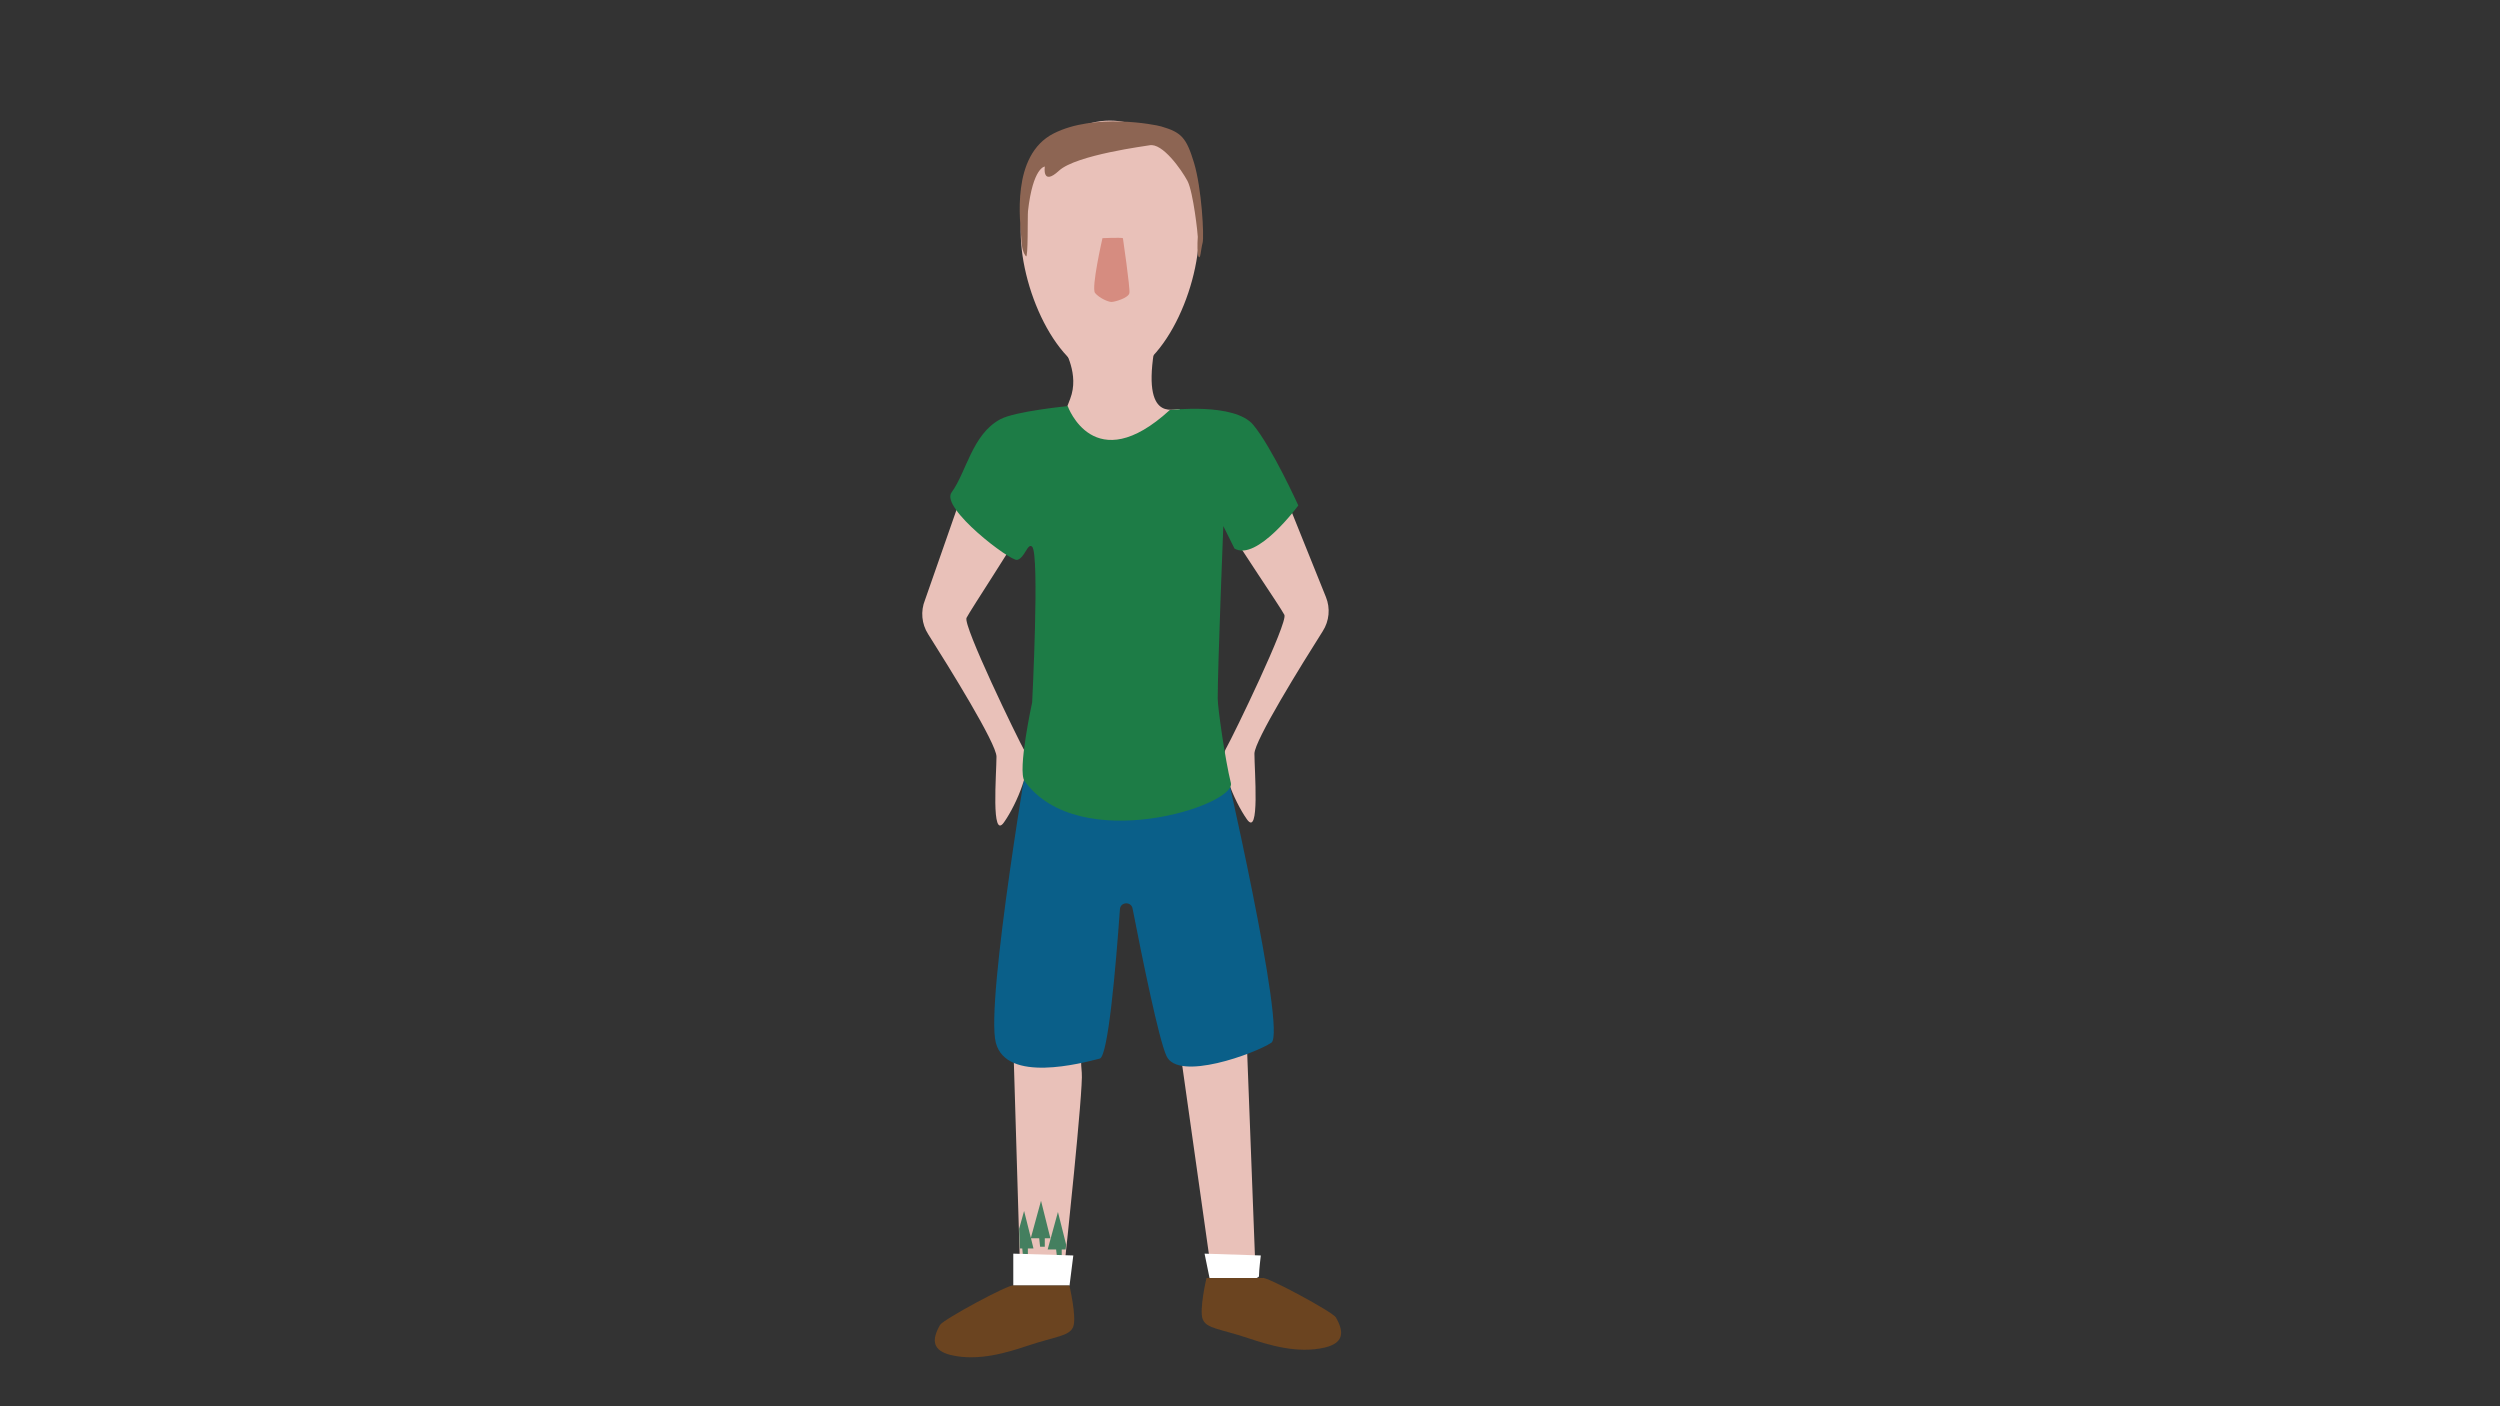 <?xml version="1.0" encoding="utf-8"?>
<!-- Generator: Adobe Illustrator 23.0.6, SVG Export Plug-In . SVG Version: 6.00 Build 0)  -->
<svg version="1.1" id="Layer_1" xmlns="http://www.w3.org/2000/svg" xmlns:xlink="http://www.w3.org/1999/xlink" x="0px" y="0px"
	 viewBox="0 0 1920 1080" style="enable-background:new 0 0 1920 1080;" xml:space="preserve">
<rect x="0" y="0" width="1920" height="1080" fill="#333333" stroke="none"/>
<style type="text/css">
	.st0{fill:#E9C1B9;}
	.st1{fill:#D68C80;}
	.st2{fill:#8D6553;}
	.st3{fill:#0A5F89;}
	.st4{fill:#447F5F;}
	.st5{fill:#FFFFFF;}
	.st6{fill:#6B4420;}
	.st7{fill:#1D7C46;}
</style>
<path class="st0" d="M987.9,383l30.4,75.5c3.5,8.6,2.6,18.4-2.4,26.2c-16.4,25.9-52.5,84.1-52.5,94.1c0,13,4.3,64.8-5.8,50.4
	c-10.1-14.4-22.1-43.5-16.1-54.2c6-10.6,47.8-97,44.9-102.8c-2.9-5.8-37.4-56.2-38.9-60.5S987.9,383,987.9,383z"/>
<path class="st0" d="M906.4,807.3l23,162.7H964l-7.2-188.6C956.8,781.3,912.2,808.7,906.4,807.3z"/>
<path class="st0" d="M830.8,773.4c0,5.8-1.4,38.9,0,50.4c1.4,11.5-13,145.4-13,145.4l-34.6-1.4l-5.8-193l43.2-30.2L830.8,773.4z"/>
<path class="st0" d="M920.9,177.9c0,47.1-30.7,112.5-68.5,112.5c-37.8,0-68.5-65.4-68.5-112.5s30.7-85.3,68.5-85.3
	C890.2,92.6,920.9,130.8,920.9,177.9z"/>
<path class="st1" d="M862.4,182.9c-1.9-0.6-15.7,0-15.7,0s-8.8,38.3-5.7,42.1c3.1,3.8,10,6.9,12.6,6.9s13.2-3.1,13.8-6.9
	C868,221.2,862.4,182.9,862.4,182.9z"/>
<path class="st2" d="M882.7,111.6c-1.6,0.4-56.2,7.3-69.4,19.5c-13.2,12.2-10.9-3.2-10.9-3.2s-9.1,0.5-12.9,34.2
	c-0.4,3.6,0.2,37-1.6,34.7c-1.8-2.3-3.2-5.4-3.6-14.5c-0.6-11.4-8.2-63,24.9-79.8c31.3-15.9,77.9-6.8,82.6-5.4
	c15.4,4.5,19.3,8.4,25.2,27.9s7.9,56.5,6.6,61.5c-1.4,5-1.6,13.6-3.2,10.4c-0.9-1.8-0.9-9.5-0.5-15c0.1-1.4-3.4-34.2-7.9-42.9
	C907.4,130.4,892.7,109.4,882.7,111.6z"/>
<path class="st0" d="M817.4,266.8c0,2.7,11.8,20.4,4.5,39.5c-7.3,19.1-10.9,26.8-6.4,29.5s59.9,25.4,59.9,25.4s31.8-44,30.8-46.7
	c-0.9-2.7-29,13.6-20-44C893.6,224.9,817.4,266.8,817.4,266.8z"/>
<path class="st3" d="M791.9,564.9c0,0,87.7,53.4,146.2,10.1c0,0,50.4,217.7,38.3,225.8c-12.1,8.1-71.6,30.2-80.6,10.1
	c-5.9-13.1-18.1-72.8-26-113.2c-1.1-5.6-9.3-5.1-9.7,0.6c-3.2,44.9-9.1,113.1-15.5,114.7c-14.1,3.6-71.7,19-79.8-12.2
	C756.6,769.6,791.9,564.9,791.9,564.9z"/>
<g>
	<polygon class="st4" points="785.8,965.3 789.4,965.3 789.4,963.1 785.5,963 	"/>
	<polygon class="st4" points="793.7,958.8 791.8,951 798.1,951 798.8,957.5 802.4,957.5 802.4,951 806.7,951 799.5,922.2
		791.7,950.7 786.5,930 782.7,943.7 783.2,958.8 785.1,958.8 785.5,963 789.4,963.1 789.4,958.8 	"/>
	<polygon class="st4" points="811.7,966.1 815.3,966.1 815.3,964.2 811.5,964 	"/>
	<path class="st4" d="M812.5,930.8l-7.9,28.8h6.5l0.5,4.4l3.8,0.2v-4.6h3c0.1-1.1,0.2-2.3,0.4-3.7L812.5,930.8z"/>
</g>
<polygon class="st5" points="778.2,962.8 824.3,964.2 821.4,987.3 778.2,987.3 "/>
<path class="st5" d="M925.1,962.8l43.2,1.4c0,0-1.4,11.5-1.4,15.8c0,4.3-37.4,4.3-37.4,4.3L925.1,962.8z"/>
<path class="st6" d="M778.2,987.3c-2.9-1.4-53.7,26-56.2,30.2c-7.1,12.2-5.3,19.9,8.4,23.2c21.2,5,43.6-2.1,59.2-7.3
	c21.6-7.2,31.7-7.2,34.6-14.4c2.9-7.2-2.9-31.7-2.9-31.7H778.2z"/>
<path class="st6" d="M969.7,981.5c2.9-1.4,53.7,26,56.2,30.2c7.1,12.2,5.3,19.9-8.4,23.2c-21.2,5-43.6-2.1-59.2-7.3
	c-21.6-7.2-31.7-7.2-34.6-14.4c-2.9-7.2,2.9-31.7,2.9-31.7H969.7z"/>
<path class="st0" d="M740.8,373.8l-30.4,87c-3.5,8.6-2.6,18.4,2.4,26.2c16.4,25.9,52.5,84.1,52.5,94.1c0,13-4.3,64.8,5.8,50.4
	c10.1-14.4,22.1-43.5,16.1-54.2s-47.8-97-44.9-102.8c2.9-5.8,38.9-60.5,40.3-64.8S740.8,373.8,740.8,373.8z"/>
<path class="st7" d="M820,311.9c0,0,20.1,56.4,78.4,3c0,0,49.7-5.9,64.1,11.4c14.4,17.3,34.6,61.9,34.6,61.9s-31.7,43.2-49,33.1
	l-8.6-17.3c0,0-4.3,108-4.3,132.5c0,7.2,5.8,47.5,10.1,64.8c4.3,17.3-116.6,56.2-158.4-1.4c-5.7-7.8,5.8-60.5,5.8-60.5
	s5.8-113.8,0-119.5c-3.4-3.4-5.6,8.6-11.5,10.1c-5.1,1.3-59.2-39.8-50.4-51.8c11.5-15.8,15.8-44.6,37.4-56.2
	C779.7,315.8,820,311.9,820,311.9z"/>
</svg>
